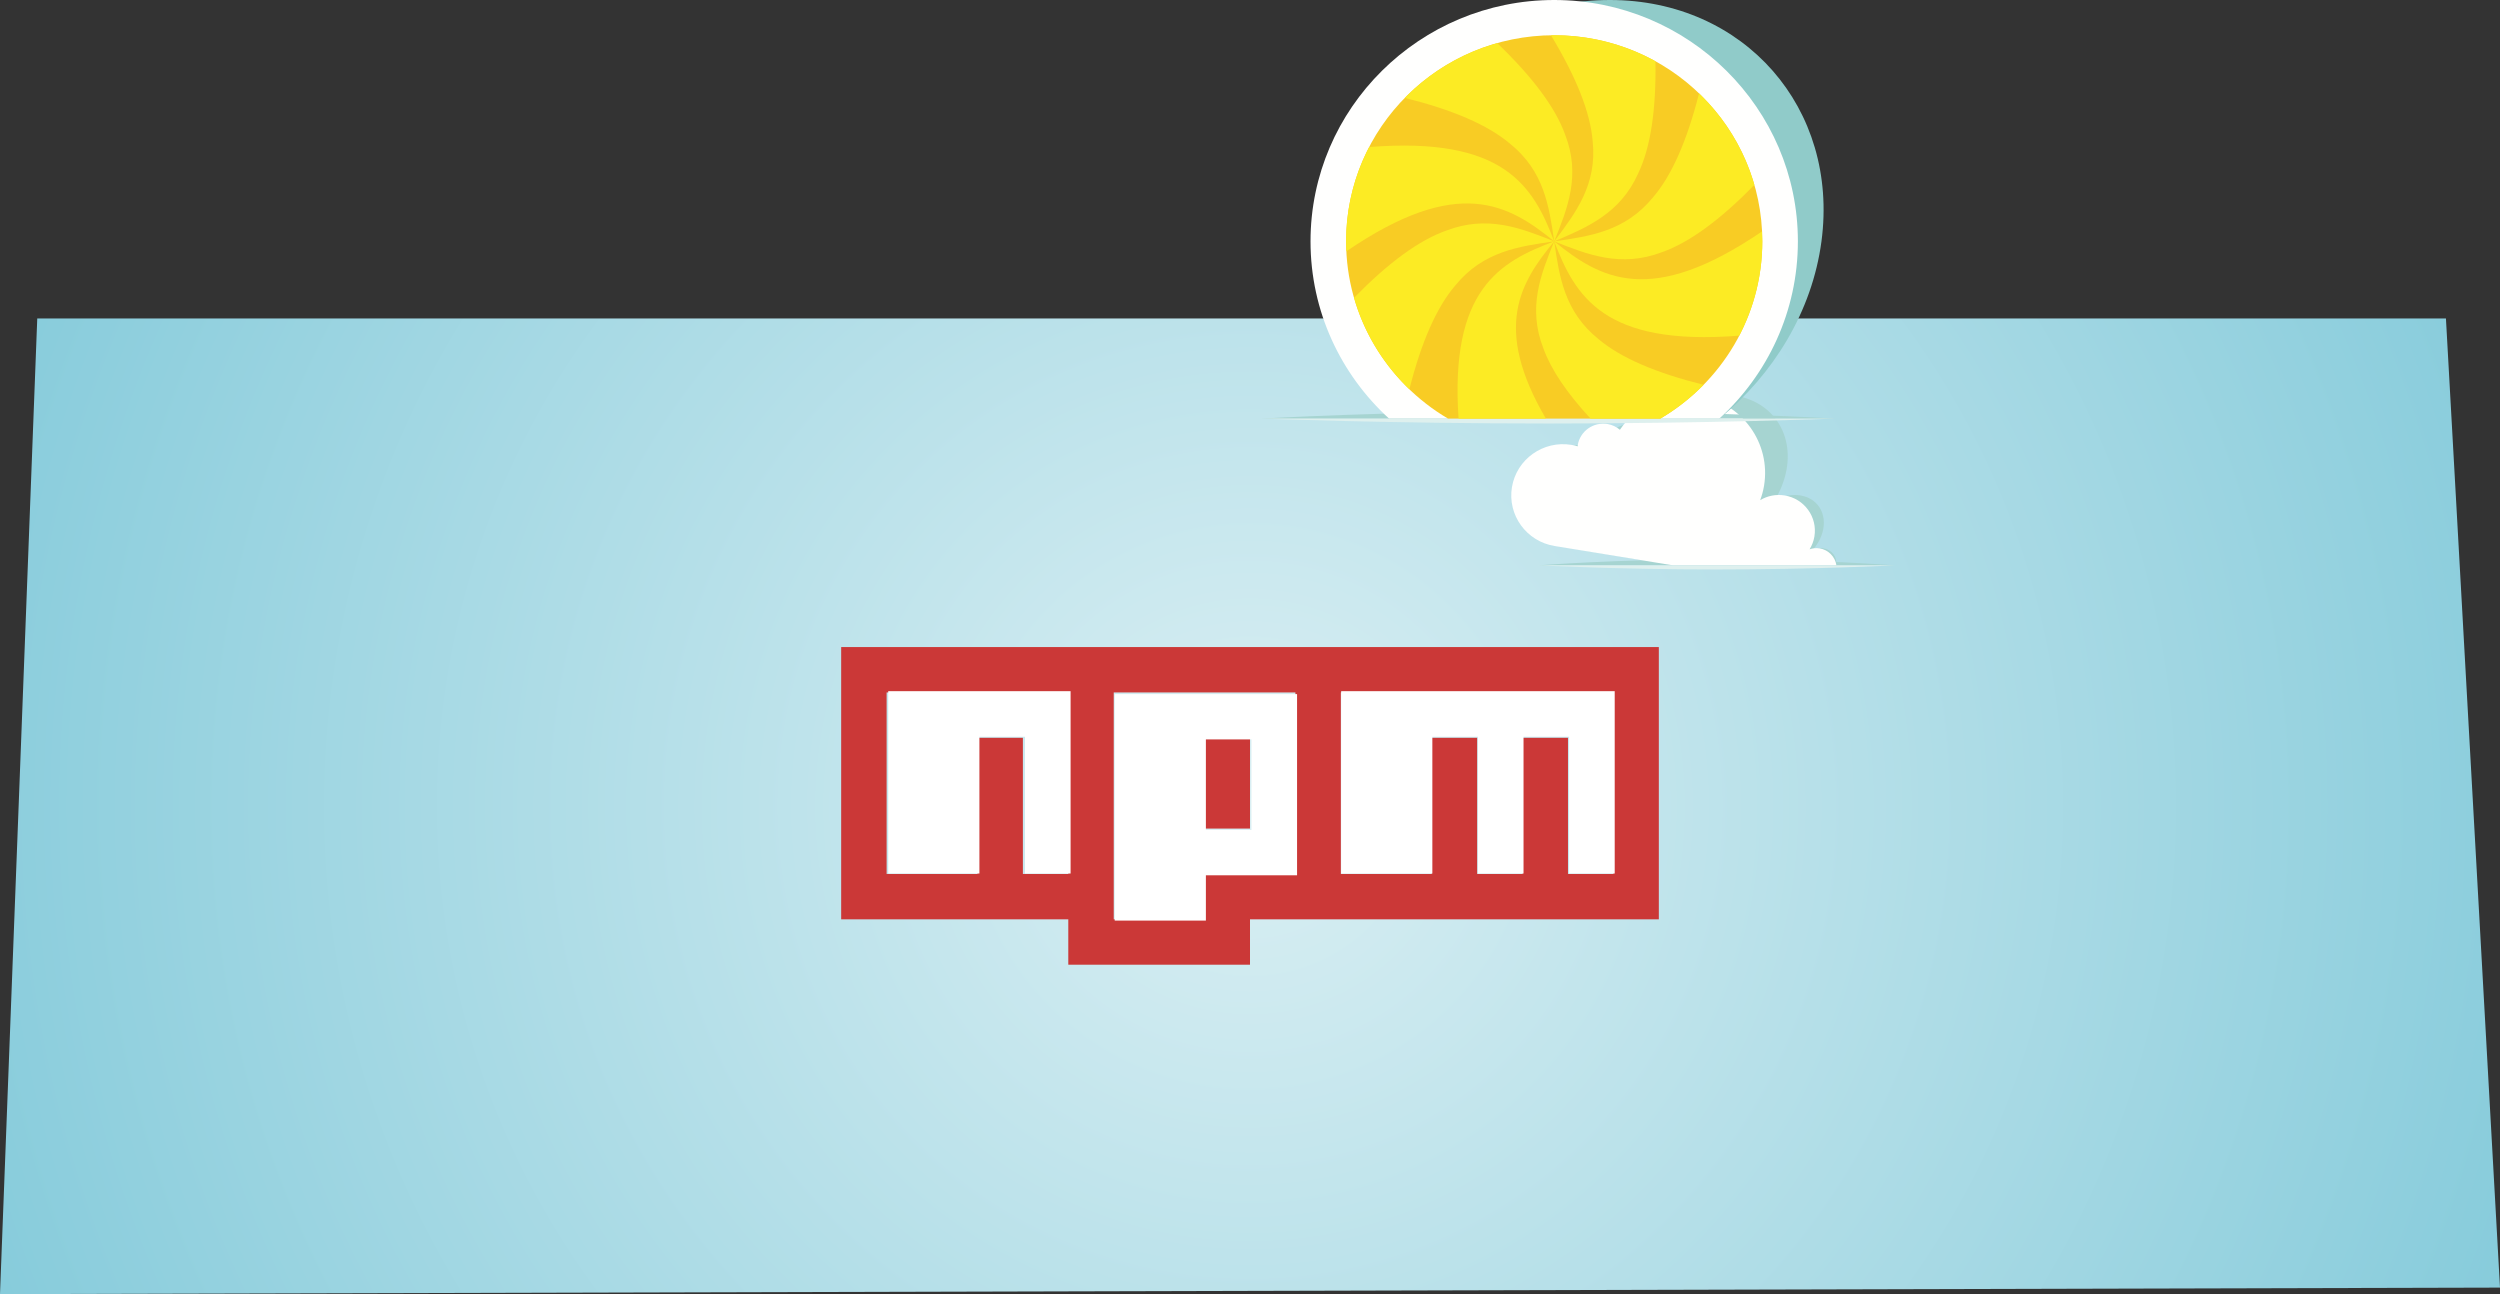 <?xml version="1.0" encoding="UTF-8"?>
<svg width="850px" height="440px" viewBox="0 0 850 440" version="1.1" xmlns="http://www.w3.org/2000/svg" xmlns:xlink="http://www.w3.org/1999/xlink">
    <rect x="0" y="0" width="850" height="440" fill="#333333" stroke="none"/>
    <title>featured</title>
    <defs>
        <radialGradient cx="49.999%" cy="49.999%" fx="49.999%" fy="49.999%" r="177.797%" gradientTransform="translate(0.5,0.5),scale(0.39,1),rotate(180),translate(-0.5,-0.5)" id="radialGradient-1">
            <stop stop-color="#DAEFF3" offset="0%"></stop>
            <stop stop-color="#6EC1D4" offset="100%"></stop>
        </radialGradient>
    </defs>
    <g id="Page-1" stroke="none" stroke-width="1" fill="none" fill-rule="evenodd">
        <g id="featured" fill-rule="nonzero">
            <polygon id="BluSky" fill="url(#radialGradient-1)" points="0 440 850 437.786 831.617 108.27 12.667 108.27"></polygon>
            <g id="Group" transform="translate(22.5, 116.778)">
                <g id="Cloud" transform="translate(491.327, 17.384)">
                    <path d="M130.331,58.058 L9.218,58.058 C9.218,58.058 36.33,55.963 69.775,55.963 C103.217,55.963 130.331,58.058 130.331,58.058" id="Fill-9" fill="#A6D4D1"></path>
                    <path d="M9.218,58.058 C9.218,58.058 36.33,59.456 69.775,59.456 C103.215,59.456 130.331,58.058 130.331,58.058 L9.218,58.058 Z" id="Fill-10" fill="#DEF0EE"></path>
                    <path d="M16.017,51.479 C6.704,49.914 1.884,40.946 5.275,31.455 C8.675,21.958 19.103,15.526 28.553,17.093 C29.268,17.214 29.945,17.39 30.609,17.592 C30.656,17.452 30.665,17.317 30.716,17.182 C32.464,12.431 37.722,9.215 42.454,10.001 C44.058,10.263 45.365,10.982 46.363,11.968 C53.902,3.475 65.508,-1.407 76.198,0.36 C90.684,2.756 97.748,16.476 92.023,31.004 C91.358,32.699 90.538,34.326 89.601,35.886 C92.366,34.442 95.452,33.805 98.373,34.295 C104.87,35.382 107.986,41.633 105.342,48.251 C104.707,49.844 103.792,51.31 102.689,52.607 C103.84,52.238 105.023,52.089 106.172,52.282 C109.113,52.781 110.804,55.182 110.556,58.058 L55.007,58.058 C37.242,55.057 20.152,52.178 16.017,51.479" id="Fill-11" fill="#A6D4D1"></path>
                    <path d="M14.732,51.479 C5.146,49.914 -1.341,40.946 0.236,31.455 C1.821,21.958 10.869,15.526 20.457,17.093 C21.187,17.214 21.888,17.39 22.577,17.592 C22.596,17.452 22.582,17.317 22.604,17.182 C23.395,12.431 27.925,9.215 32.717,10.001 C34.343,10.263 35.765,10.982 36.943,11.968 C42.617,3.475 52.962,-1.407 63.77,0.36 C78.438,2.756 88.369,16.476 85.947,31.004 C85.665,32.699 85.214,34.326 84.635,35.886 C87.047,34.442 89.968,33.805 92.967,34.295 C99.649,35.382 104.174,41.633 103.069,48.251 C102.806,49.844 102.229,51.31 101.431,52.607 C102.489,52.238 103.641,52.089 104.829,52.282 C107.881,52.781 110.13,55.182 110.556,58.058 L55.007,58.058 C36.629,55.057 18.996,52.178 14.732,51.479" id="Fill-12" fill="#FFFFFE"></path>
                </g>
            </g>
            <g id="Sun" transform="translate(428.924, 0)">
                <path d="M195.266,142.321 L0,142.321 C0,142.321 43.71,139.809 97.631,139.809 C151.554,139.809 195.266,142.321 195.266,142.321" id="Fill-25" fill="#A6D4D1"></path>
                <path d="M195.266,142.321 L0,142.321 C0,142.321 43.71,143.997 97.631,143.997 C151.554,143.997 195.266,142.321 195.266,142.321" id="Fill-26" fill="#DEF0EE"></path>
                <path d="M190.376,82.06 C196.398,36.812 164.129,0 118.44,0 C72.759,0 30.692,36.812 24.67,82.06 C21.503,105.862 28.944,127.318 43.345,142.321 L155.665,142.321 C174.063,127.318 187.209,105.862 190.376,82.06" id="Fill-27" fill="#90CBC9"></path>
                <path d="M182.356,82.06 C182.356,36.812 145.194,0 99.505,0 C53.819,0 16.652,36.812 16.652,82.06 C16.652,105.862 26.946,127.318 43.345,142.321 L155.665,142.321 C172.067,127.318 182.356,105.862 182.356,82.06" id="Fill-28" fill="#FFFFFE"></path>
                <path d="M170.26,82.06 C170.26,43.355 138.585,11.98 99.505,11.98 C60.427,11.98 28.75,43.355 28.75,82.06 C28.75,107.696 42.656,130.105 63.395,142.321 L135.618,142.321 C156.357,130.105 170.26,107.696 170.26,82.06" id="Fill-29" fill="#F8CC24"></path>
                <path d="M36.597,49.996 C31.593,59.607 28.75,70.5 28.75,82.06 C28.75,83.195 28.781,84.323 28.835,85.449 C66.888,59.451 83.951,69.457 99.505,82.06 C92.397,63.444 82.675,46.326 36.597,49.996" id="Fill-30" fill="#FCEB24"></path>
                <path d="M62.879,78.372 C53.583,81.644 43.082,89.357 31.456,101.243 C34.896,113.236 41.47,123.914 50.262,132.357 C54.33,116.313 59.527,104.439 65.924,97.003 C75.346,85.476 87.424,83.771 99.505,82.06 C88.184,77.558 76.858,73.055 62.879,78.372" id="Fill-31" fill="#FCEB24"></path>
                <path d="M99.505,82.06 C80.996,88.99 63.972,98.462 66.992,142.321 L96.674,142.321 C78.535,111.322 87.936,96.068 99.505,82.06" id="Fill-33" fill="#FCEB24"></path>
                <path d="M103.227,45.784 C99.924,36.577 92.137,26.178 80.137,14.66 C68.027,18.068 57.246,24.582 48.724,33.287 C64.923,37.316 76.909,42.463 84.418,48.8 C96.056,58.133 97.777,70.095 99.505,82.06 C104.05,70.844 108.597,59.63 103.227,45.784" id="Fill-34" fill="#FCEB24"></path>
                <path d="M170.175,78.672 C132.12,104.67 115.062,94.66 99.505,82.06 C106.613,100.673 116.337,117.792 162.415,114.123 C167.417,104.511 170.26,93.617 170.26,82.06 C170.26,80.923 170.231,79.795 170.175,78.672" id="Fill-35" fill="#FCEB24"></path>
                <path d="M136.131,85.747 C145.43,82.474 155.928,74.76 167.556,62.876 C164.117,50.882 157.54,40.205 148.75,31.761 C144.683,47.805 139.483,59.68 133.084,67.115 C123.661,78.644 111.583,80.349 99.505,82.06 C110.829,86.559 122.15,91.063 136.131,85.747" id="Fill-36" fill="#FCEB24"></path>
                <path d="M128.036,59.016 C132.273,50.191 134.191,37.384 133.929,20.837 C122.934,14.764 110.661,11.82 98.417,12.007 C106.992,26.2 111.795,38.236 112.581,47.976 C114.149,62.726 106.827,72.392 99.505,82.06 C110.724,77.311 121.948,72.567 128.036,59.016" id="Fill-37" fill="#FCEB24"></path>
                <path d="M150.288,130.832 C134.089,126.802 122.101,121.654 114.594,115.319 C102.957,105.987 101.231,94.022 99.505,82.06 C94.963,93.275 90.416,104.49 95.783,118.334 C98.388,125.599 103.799,133.609 111.856,142.321 L135.581,142.321 C140.99,139.143 145.936,135.277 150.288,130.832" id="Fill-32" fill="#FCEB24"></path>
            </g>
            <g id="npm" transform="translate(286, 220)">
                <path d="M0,0 L278,0 L278,92.571 L139,92.571 L139,108 L77.222,108 L77.222,92.571 L0,92.571 L0,0 Z M15.444,77.143 L46.333,77.143 L46.333,30.857 L61.778,30.857 L61.778,77.143 L77.222,77.143 L77.222,15.429 L15.444,15.429 L15.444,77.143 Z M92.667,15.429 L92.667,92.571 L123.556,92.571 L123.556,77.143 L154.444,77.143 L154.444,15.429 L92.667,15.429 Z M123.556,30.857 L139,30.857 L139,61.714 L123.556,61.714 L123.556,30.857 Z M169.889,15.429 L169.889,77.143 L200.778,77.143 L200.778,30.857 L216.222,30.857 L216.222,77.143 L231.667,77.143 L231.667,30.857 L247.111,30.857 L247.111,77.143 L262.556,77.143 L262.556,15.429 L169.889,15.429 Z" id="Shape" fill="#CB3837"></path>
                <polygon id="Path" fill="#FFFFFF" points="16 77 47 77 47 30.5 62.5 30.5 62.5 77 78 77 78 15 16 15"></polygon>
                <path d="M93,16 L93,93 L124,93 L124,77.6 L155,77.6 L155,16 L93,16 Z M139.5,62.2 L124,62.2 L124,31.4 L139.5,31.4 L139.5,62.2 Z" id="Shape" fill="#FFFFFF"></path>
                <polygon id="Path" fill="#FFFFFF" points="170 15 170 77 201 77 201 30.5 216.5 30.5 216.5 77 232 77 232 30.5 247.5 30.5 247.5 77 263 77 263 15"></polygon>
            </g>
        </g>
    </g>
</svg>